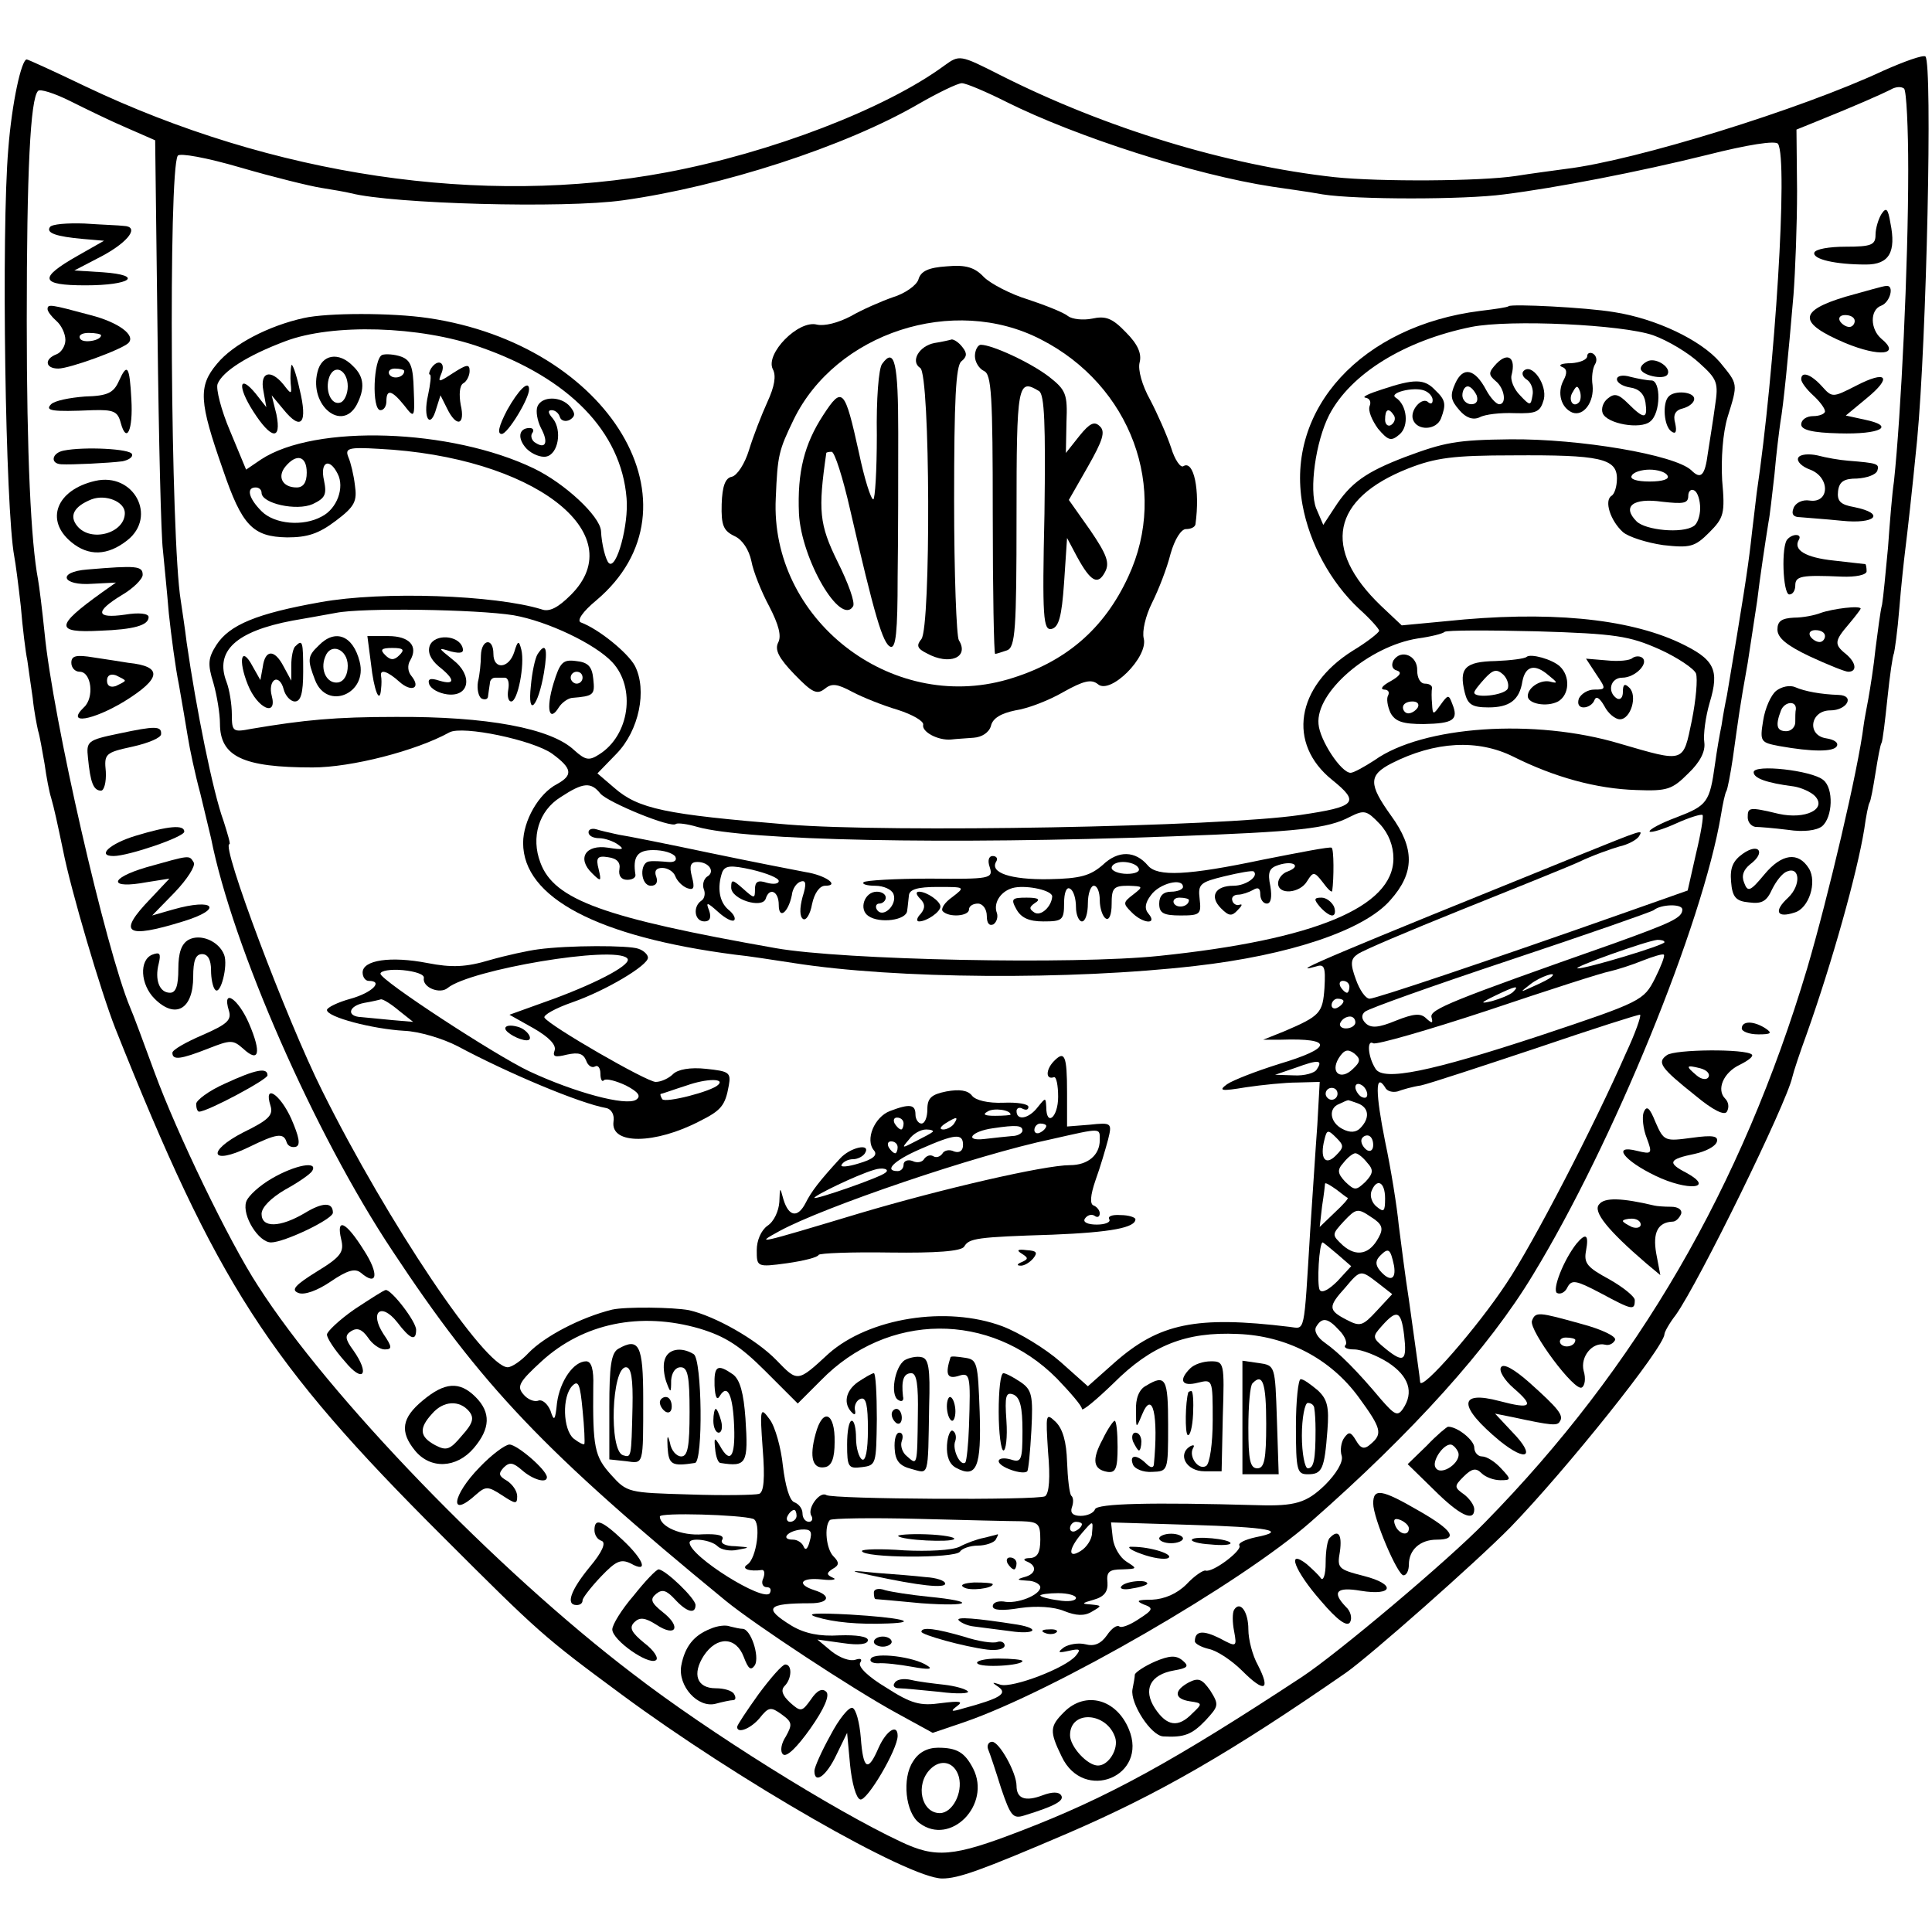 <?xml version="1.0" standalone="no"?>
<!DOCTYPE svg PUBLIC "-//W3C//DTD SVG 20010904//EN"
 "http://www.w3.org/TR/2001/REC-SVG-20010904/DTD/svg10.dtd">
<svg version="1.0" xmlns="http://www.w3.org/2000/svg"
 width="325pt" height="325pt" viewBox="0 0 325 325"
 preserveAspectRatio="xMidYMid meet">
<g transform="translate(0,325) scale(0.1,-0.1)"
fill="#000000" stroke="none">
<path d="M1589 3140 c-99 -73 -292 -147 -468 -180 -309 -58 -661 -6 -978 145
-52 25 -96 45 -98 45 -9 0 -25 -73 -31 -150 -12 -140 -5 -606 10 -686 2 -10 7
-48 11 -84 3 -36 8 -77 11 -91 2 -14 6 -43 9 -63 2 -21 7 -46 9 -55 3 -9 7
-34 11 -56 3 -22 8 -48 11 -57 5 -17 11 -45 20 -88 13 -67 64 -239 88 -300
171 -429 256 -561 551 -855 162 -162 170 -169 300 -265 196 -145 484 -310 540
-310 27 0 64 13 211 76 153 66 273 135 468 270 40 28 219 186 277 245 93 96
259 303 259 325 0 3 8 18 19 32 39 55 186 355 196 400 2 9 13 42 24 72 43 121
85 271 97 345 3 22 7 42 9 45 2 3 6 25 10 50 4 25 8 47 10 50 2 3 6 37 10 75
4 39 9 73 11 76 1 3 6 37 9 75 3 38 8 83 10 99 4 32 11 94 20 185 16 169 26
632 14 645 -4 3 -35 -8 -71 -24 -139 -65 -417 -151 -533 -165 -22 -3 -60 -8
-85 -12 -59 -9 -229 -10 -305 -2 -181 20 -385 82 -563 172 -67 34 -68 34 -93
16z m103 -61 c118 -59 317 -123 448 -143 19 -3 58 -8 85 -13 57 -9 238 -9 305
0 88 11 227 38 340 66 71 18 117 25 121 19 17 -27 -5 -379 -36 -588 -2 -19 -7
-57 -10 -85 -5 -43 -13 -95 -40 -255 -3 -14 -7 -36 -9 -50 -3 -14 -8 -43 -11
-65 -9 -65 -13 -70 -65 -90 -27 -10 -47 -21 -45 -24 3 -2 23 4 45 14 22 10 42
16 44 14 2 -2 -3 -32 -11 -65 l-14 -62 -102 -36 c-238 -84 -423 -146 -433
-146 -7 0 -17 15 -23 32 -10 27 -9 35 3 43 8 6 86 39 173 74 87 35 177 71 199
81 23 11 54 22 68 26 14 3 29 11 33 17 7 12 10 13 -104 -33 -398 -161 -494
-201 -440 -186 15 5 17 0 15 -36 -3 -42 -7 -47 -68 -73 l-35 -14 30 0 c89 3
87 -14 -4 -41 -38 -12 -77 -27 -87 -34 -15 -11 -10 -12 32 -5 27 4 66 8 87 8
l37 1 -4 -72 c-3 -40 -8 -120 -12 -178 -11 -179 -8 -165 -35 -162 -157 19
-219 6 -294 -60 l-45 -40 -46 41 c-25 22 -69 49 -98 60 -94 35 -224 14 -292
-46 -53 -49 -52 -48 -88 -11 -34 35 -103 74 -147 84 -27 5 -106 6 -129 1 -53
-13 -114 -45 -141 -73 -12 -13 -28 -24 -35 -24 -38 0 -201 242 -312 465 -60
120 -171 415 -156 415 2 0 -3 17 -10 39 -18 49 -46 189 -62 300 -3 25 -8 57
-10 71 -17 103 -21 723 -5 748 3 5 48 -3 106 -20 55 -16 116 -31 135 -34 19
-3 42 -7 50 -9 70 -18 359 -26 458 -12 165 23 373 90 497 162 33 19 66 35 73
35 7 0 40 -14 74 -31z m1518 -115 c0 -161 -12 -411 -24 -524 -3 -19 -7 -69
-10 -111 -4 -42 -8 -85 -10 -96 -3 -11 -7 -44 -11 -74 -3 -30 -9 -67 -12 -84
-3 -16 -7 -37 -8 -45 -9 -74 -60 -290 -95 -409 -110 -368 -286 -671 -542 -932
-62 -64 -250 -222 -308 -260 -216 -142 -327 -203 -473 -259 -114 -44 -143 -46
-202 -18 -111 52 -323 184 -450 282 -230 175 -512 467 -631 653 -49 75 -137
258 -174 359 -18 49 -36 98 -41 109 -41 98 -130 486 -144 630 -4 39 -9 79 -11
90 -12 63 -19 209 -19 435 0 252 6 374 19 387 3 4 28 -4 54 -17 26 -13 69 -34
95 -45 l48 -21 4 -325 c2 -178 6 -342 9 -364 2 -22 7 -70 10 -107 4 -37 11
-91 17 -120 5 -29 12 -69 15 -88 3 -19 12 -62 21 -95 8 -33 16 -67 18 -75 36
-182 174 -497 305 -694 150 -227 254 -337 561 -589 49 -40 213 -148 286 -188
l62 -34 53 18 c151 52 466 234 583 337 171 150 300 293 374 416 134 220 285
589 316 773 3 19 7 37 9 40 2 3 7 29 11 56 10 71 11 82 25 160 6 39 13 86 16
105 4 35 14 101 19 132 2 9 6 45 10 80 3 35 8 74 10 88 5 28 13 108 22 214 3
39 6 118 6 175 l-1 103 37 15 c62 25 105 44 121 52 8 5 18 6 23 2 4 -4 7 -66
7 -137z m-380 -1244 c0 -14 -18 -22 -115 -57 -273 -96 -310 -111 -307 -124 3
-11 1 -11 -9 -2 -9 9 -21 8 -51 -4 -29 -12 -42 -13 -51 -4 -7 7 -7 14 -1 19 5
5 115 44 244 87 129 43 238 81 242 84 12 10 48 11 48 1z m-30 -55 c0 -5 -133
-45 -146 -44 -11 1 115 46 134 48 6 0 12 -1 12 -4z m-16 -61 c-19 -37 -22 -39
-193 -96 -185 -61 -264 -77 -277 -56 -13 20 -15 50 -4 43 5 -3 92 22 192 55
101 34 194 64 206 66 13 3 38 11 55 18 18 7 34 12 36 10 2 -2 -5 -20 -15 -40z
m-175 2 c-2 -2 -15 -9 -29 -15 -24 -11 -24 -11 -6 3 16 13 49 24 35 12z m-339
-16 c0 -5 -2 -10 -4 -10 -3 0 -8 5 -11 10 -3 6 -1 10 4 10 6 0 11 -4 11 -10z
m275 -9 c-6 -5 -21 -11 -35 -15 -21 -5 -20 -3 5 9 35 17 42 18 30 6z m-285
-15 c0 -3 -4 -8 -10 -11 -5 -3 -10 -1 -10 4 0 6 5 11 10 11 6 0 10 -2 10 -4z
m475 -88 c-52 -119 -157 -322 -201 -387 -48 -73 -143 -182 -145 -166 -1 11 -5
38 -19 139 -6 38 -13 94 -17 125 -3 31 -13 94 -23 141 -16 80 -17 117 0 91 3
-7 13 -9 21 -7 8 3 25 8 39 10 14 3 102 32 195 63 94 32 172 57 174 56 2 -2
-8 -31 -24 -65z m-455 52 c0 -5 -7 -10 -16 -10 -8 0 -12 5 -9 10 3 6 10 10 16
10 5 0 9 -4 9 -10z m-4 -78 c-20 -20 -39 -7 -24 18 9 14 15 16 26 8 11 -9 11
-14 -2 -26z m-61 -1 c-3 -6 -21 -11 -38 -10 l-32 1 35 12 c38 14 46 13 35 -3z
m85 -42 c0 -6 -4 -7 -10 -4 -5 3 -10 11 -10 16 0 6 5 7 10 4 6 -3 10 -11 10
-16z m-50 1 c0 -5 -4 -10 -10 -10 -5 0 -10 5 -10 10 0 6 5 10 10 10 6 0 10 -4
10 -10z m34 -16 c19 -7 21 -25 4 -42 -7 -7 -17 -8 -30 -1 -21 11 -24 35 -5 42
6 3 13 6 14 6 1 1 8 -2 17 -5z m-37 -88 c-18 -18 -27 -4 -19 27 4 17 6 17 20
3 13 -13 13 -16 -1 -30z m63 18 c0 -8 -4 -12 -10 -9 -5 3 -10 10 -10 16 0 5 5
9 10 9 6 0 10 -7 10 -16z m-10 -30 c11 -12 10 -18 -3 -32 -16 -15 -18 -15 -34
0 -13 14 -14 20 -3 32 7 9 16 16 20 16 4 0 13 -7 20 -16z m-33 -59 c2 -1 -8
-12 -22 -25 l-25 -24 4 35 c3 19 5 36 5 38 1 2 9 -3 19 -10 9 -7 18 -14 19
-14z m63 -1 c0 -22 -2 -24 -14 -14 -8 6 -12 18 -9 26 9 23 23 16 23 -12z m-11
-66 c-15 -28 -37 -33 -60 -13 -19 18 -19 18 2 41 20 21 23 22 45 7 19 -12 22
-19 13 -35z m-69 -28 l23 -20 -23 -25 c-14 -14 -26 -21 -30 -15 -5 9 -1 80 5
80 1 0 12 -9 25 -20z m95 -19 c4 -24 -7 -28 -24 -8 -8 10 -7 17 1 25 14 14 17
11 23 -17z m-26 -30 l23 -18 -26 -28 c-24 -26 -28 -27 -51 -15 -31 16 -31 22
-2 54 26 31 26 30 56 7z m43 -87 c5 -43 0 -48 -31 -23 -23 19 -23 20 -6 39 25
28 32 25 37 -16z m-1185 11 c43 -13 68 -29 110 -71 l55 -55 39 39 c112 115
285 116 397 3 23 -24 42 -46 42 -51 0 -5 24 15 53 43 64 64 122 87 209 83 82
-3 156 -41 204 -107 38 -52 40 -61 20 -78 -11 -10 -17 -8 -25 6 -9 15 -12 15
-20 4 -5 -7 -7 -21 -4 -30 3 -10 -9 -30 -28 -49 -31 -30 -50 -36 -114 -34
-177 5 -270 3 -273 -7 -2 -6 -13 -11 -24 -11 -13 0 -18 5 -15 14 3 8 3 17 -1
20 -3 4 -6 29 -7 57 -1 33 -7 55 -19 67 -17 16 -17 14 -13 -50 4 -44 2 -70 -5
-75 -12 -7 -357 -5 -368 2 -11 7 -33 -23 -25 -35 3 -5 1 -10 -4 -10 -6 0 -11
6 -11 14 0 8 -6 16 -14 19 -8 3 -15 28 -19 61 -3 30 -13 66 -22 78 -16 22 -17
20 -12 -49 4 -50 2 -73 -6 -76 -7 -2 -59 -3 -117 -1 -103 3 -105 3 -132 33
-28 31 -31 46 -30 149 1 28 -3 42 -12 42 -21 0 -44 -33 -49 -70 -3 -30 -5 -32
-11 -13 -5 12 -14 19 -20 17 -7 -3 -19 2 -26 11 -11 13 -6 21 31 55 70 64 166
84 266 55z m1076 -3 c10 -10 14 -22 10 -25 -3 -4 3 -7 15 -7 12 0 38 -10 57
-22 35 -23 44 -50 25 -78 -9 -13 -14 -10 -36 15 -41 49 -71 79 -95 96 -13 9
-19 20 -15 27 10 17 20 15 39 -6z m-1270 -191 c-1 -2 -9 2 -18 9 -18 15 -20
71 -2 89 10 10 13 2 17 -41 3 -29 4 -55 3 -57z m284 -126 c14 -5 6 -67 -10
-77 -11 -7 4 -12 25 -9 4 0 5 -6 2 -14 -4 -8 -1 -15 6 -15 6 0 8 -4 5 -10 -10
-16 -135 62 -135 85 0 9 36 5 47 -6 6 -6 21 -9 34 -6 22 4 21 4 -4 6 -17 0
-26 5 -22 11 4 7 -7 10 -33 9 -36 -3 -72 13 -72 30 0 7 135 3 157 -4z m73 5
c0 -5 -5 -10 -11 -10 -5 0 -7 5 -4 10 3 6 8 10 11 10 2 0 4 -4 4 -10z m378 -9
c29 -1 32 -4 32 -31 0 -22 -5 -30 -17 -31 -11 0 -13 -3 -5 -6 17 -7 15 -21 -5
-26 -14 -4 -12 -5 5 -6 12 0 22 -6 22 -11 0 -13 -39 -29 -62 -24 -10 1 -18 -2
-18 -8 0 -7 16 -8 46 -3 28 4 57 2 74 -5 20 -8 34 -9 47 -1 17 10 17 10 -2 12
-16 1 -16 2 5 8 18 5 24 14 23 29 -2 18 3 22 25 22 25 1 26 1 7 13 -11 7 -21
24 -23 39 l-3 27 131 -4 c135 -4 168 -10 112 -21 -18 -4 -30 -10 -27 -14 5 -8
-45 -46 -57 -42 -4 1 -19 -9 -32 -23 -16 -16 -37 -25 -58 -26 -25 0 -28 -2
-14 -8 17 -6 16 -9 -9 -25 -15 -10 -29 -15 -32 -12 -4 3 -13 -3 -21 -15 -10
-14 -21 -19 -36 -15 -12 3 -28 0 -36 -5 -12 -9 -10 -10 8 -6 18 4 21 3 12 -8
-17 -21 -107 -55 -127 -49 -15 5 -15 4 -3 -4 15 -11 3 -19 -60 -36 -20 -6 -22
-5 -10 4 11 8 5 9 -27 5 -35 -5 -50 -1 -92 26 -30 18 -48 35 -44 42 4 6 1 8
-8 5 -9 -3 -26 3 -40 14 l-24 20 43 -6 c27 -4 42 -2 42 5 0 6 -19 9 -48 8 -33
-2 -58 3 -80 16 -49 30 -42 38 31 38 32 0 36 13 7 22 -31 10 -23 22 13 18 17
-2 26 0 18 3 -11 5 -11 8 0 15 11 6 11 11 1 21 -12 12 -16 50 -6 61 3 3 70 4
148 2 77 -2 156 -4 174 -4z m102 -5 c0 -3 -4 -8 -10 -11 -5 -3 -10 -1 -10 4 0
6 5 11 10 11 6 0 10 -2 10 -4z m17 -15 c0 -10 -9 -24 -19 -30 -22 -14 -21 3 2
30 19 22 19 22 17 0z m-475 -14 c-3 -12 -7 -16 -10 -9 -2 6 -10 12 -18 12 -22
0 -9 15 14 17 16 1 19 -3 14 -20z m448 -95 c0 -5 -13 -7 -30 -4 -16 2 -30 6
-30 8 0 2 14 4 30 4 17 0 30 -4 30 -8z"/>
<path d="M1593 2802 c-31 -2 -44 -8 -48 -22 -3 -10 -23 -24 -43 -30 -20 -7
-52 -21 -71 -32 -21 -11 -44 -17 -57 -14 -31 8 -87 -49 -74 -75 6 -11 3 -29
-9 -55 -10 -22 -24 -58 -31 -81 -7 -23 -20 -43 -29 -45 -11 -2 -16 -16 -17
-46 -1 -36 3 -45 22 -54 13 -6 24 -23 28 -42 3 -17 17 -52 30 -76 16 -31 21
-50 15 -61 -6 -12 1 -26 27 -53 30 -31 38 -35 51 -25 12 10 21 9 47 -5 17 -9
52 -23 76 -30 25 -8 44 -19 43 -25 -3 -12 25 -27 47 -25 8 1 26 2 38 3 14 1
26 9 29 20 3 13 17 21 41 26 21 3 57 17 81 31 34 19 47 22 58 13 21 -18 85 46
77 77 -3 12 3 38 14 60 11 22 25 58 31 82 7 25 18 42 26 42 8 0 15 3 16 8 8
58 -3 108 -20 98 -5 -4 -15 11 -21 31 -7 21 -23 57 -35 80 -14 25 -21 51 -18
63 4 15 -3 31 -23 51 -23 24 -34 28 -57 23 -15 -3 -33 -1 -40 4 -7 6 -37 18
-67 28 -30 9 -64 27 -75 38 -15 16 -30 21 -62 18z m158 -123 c151 -77 216
-251 147 -399 -41 -89 -107 -145 -203 -173 -197 -57 -400 102 -390 305 3 73 5
80 30 132 71 146 269 211 416 135z"/>
<path d="M1572 2673 c-26 -5 -41 -31 -24 -42 17 -10 18 -436 2 -456 -9 -11 -7
-16 9 -24 38 -21 72 -7 54 22 -4 6 -8 112 -8 235 0 170 3 226 12 234 10 8 10
14 2 24 -6 8 -14 13 -18 13 -3 -1 -16 -4 -29 -6z"/>
<path d="M1640 2651 c0 -10 7 -21 15 -25 13 -5 15 -41 15 -241 0 -129 2 -235
4 -235 2 0 11 3 20 6 14 5 16 35 16 225 0 224 2 233 38 211 9 -6 11 -55 9
-206 -4 -176 -2 -197 12 -194 12 3 17 20 21 78 l5 75 17 -32 c23 -42 35 -48
47 -25 8 15 3 29 -25 70 l-36 51 32 56 c25 44 30 59 20 68 -9 9 -17 5 -34 -16
l-23 -29 1 52 c2 47 -1 54 -29 76 -31 24 -96 54 -115 54 -5 0 -10 -9 -10 -19z"/>
<path d="M1484 2638 c-6 -7 -10 -61 -9 -120 0 -60 -3 -108 -6 -108 -4 0 -15
35 -24 78 -24 109 -28 113 -60 64 -32 -49 -44 -96 -41 -166 4 -77 70 -190 91
-156 4 6 -8 39 -26 75 -31 63 -33 86 -19 183 0 1 4 2 9 2 5 0 19 -44 31 -97
41 -178 55 -226 68 -231 9 -3 12 25 12 117 1 67 1 176 1 243 0 117 -6 145 -27
116z"/>
<path d="M2538 2735 c-2 -2 -23 -5 -48 -8 -199 -25 -328 -165 -299 -326 12
-66 48 -131 95 -175 19 -17 34 -34 34 -37 0 -3 -20 -19 -45 -34 -95 -60 -110
-156 -34 -217 47 -38 41 -45 -54 -59 -136 -20 -691 -30 -862 -16 -206 17 -251
26 -292 62 l-28 24 32 33 c38 39 52 107 31 148 -12 22 -61 62 -91 73 -7 3 3
18 26 37 186 157 24 430 -283 475 -61 9 -169 9 -209 0 -59 -13 -119 -44 -146
-77 -32 -38 -30 -64 10 -178 32 -94 50 -113 108 -114 34 0 53 6 82 28 32 24
36 33 32 60 -2 17 -7 38 -11 47 -6 15 0 17 51 14 259 -13 428 -142 323 -246
-21 -21 -36 -29 -49 -24 -78 24 -267 31 -372 12 -107 -19 -153 -38 -175 -72
-14 -22 -15 -32 -5 -64 6 -21 11 -52 11 -68 0 -56 39 -74 156 -74 65 0 174 28
230 59 22 12 141 -13 173 -36 34 -25 35 -36 8 -51 -31 -16 -57 -62 -57 -99 0
-92 125 -158 357 -188 21 -2 65 -9 98 -14 171 -27 466 -29 675 -5 159 18 285
60 329 111 41 46 41 87 1 142 -38 53 -38 68 1 88 73 37 145 41 205 11 68 -34
139 -54 207 -56 52 -2 60 1 87 28 20 19 29 37 27 52 -2 13 2 43 9 67 17 56 8
73 -51 101 -88 41 -222 54 -393 36 l-74 -7 -35 33 c-100 96 -83 180 46 231 46
18 76 22 176 22 146 1 175 -5 175 -39 0 -13 -4 -26 -9 -29 -13 -8 -2 -42 19
-61 9 -8 40 -18 68 -22 45 -5 53 -3 77 21 25 25 27 32 22 88 -2 36 1 79 9 106
18 58 18 55 -13 93 -32 37 -107 73 -178 84 -48 8 -172 14 -177 10z m243 -49
c25 -9 60 -30 78 -47 30 -27 32 -33 26 -72 -3 -23 -9 -59 -12 -79 -5 -39 -12
-45 -28 -29 -28 26 -187 53 -304 52 -91 -1 -111 -5 -178 -30 -65 -25 -91 -43
-118 -85 l-19 -29 -12 28 c-12 31 -1 112 22 157 36 69 126 125 239 148 65 13
254 4 306 -14z m-1973 -20 c149 -52 237 -142 246 -254 4 -44 -17 -122 -30
-109 -5 5 -12 31 -13 54 -2 25 -61 80 -113 105 -139 67 -368 75 -459 15 l-25
-17 -27 65 c-15 35 -24 71 -21 79 8 21 50 48 114 72 79 30 226 26 328 -10z
m-292 -211 c0 -17 -6 -25 -17 -25 -24 0 -33 18 -19 35 19 23 36 18 36 -10z
m52 -2 c12 -23 -1 -59 -27 -72 -31 -17 -79 -13 -101 9 -22 22 -26 40 -10 40 6
0 10 -4 10 -9 0 -18 59 -31 86 -19 21 10 24 16 19 40 -7 31 9 39 23 11z m2237
-3 c4 -6 -8 -10 -30 -10 -22 0 -34 4 -30 10 3 6 17 10 30 10 13 0 27 -4 30
-10z m55 -55 c0 -13 -5 -27 -11 -30 -19 -13 -81 -7 -96 8 -25 25 -6 40 43 33
36 -4 44 -3 44 10 0 8 5 12 10 9 6 -3 10 -17 10 -30z m-1996 -180 c57 -10 137
-48 166 -79 40 -43 29 -123 -22 -155 -17 -11 -23 -10 -42 7 -39 37 -147 57
-301 56 -101 0 -153 -5 -242 -20 -31 -6 -33 -5 -33 24 0 17 -4 42 -9 55 -20
52 16 85 111 103 18 3 51 9 73 13 44 9 237 6 299 -4z m1927 -57 c31 -14 59
-33 62 -41 3 -9 0 -44 -7 -79 -15 -72 -11 -71 -121 -39 -143 43 -332 30 -413
-28 -17 -11 -35 -21 -40 -21 -16 0 -52 55 -54 82 -5 54 85 131 167 144 22 3
42 8 45 11 3 3 73 3 155 1 134 -4 156 -8 206 -30z m-1781 -243 c13 -15 120
-59 127 -51 3 2 19 0 36 -5 81 -23 420 -30 797 -16 216 8 263 13 301 33 24 12
28 11 50 -12 15 -16 23 -37 23 -58 0 -82 -133 -137 -394 -164 -143 -15 -532
-7 -645 13 -289 51 -373 81 -396 144 -16 42 -3 87 34 110 38 25 51 26 67 6z"/>
<path d="M2518 2639 c-14 -15 -15 -19 -2 -30 15 -12 19 -39 6 -39 -5 0 -15 11
-22 24 -19 36 -39 40 -52 11 -9 -20 -8 -28 7 -45 11 -13 23 -17 34 -12 9 5 35
8 59 7 37 -1 43 2 49 23 6 25 -20 62 -34 48 -4 -4 -1 -11 6 -15 7 -5 11 -17 9
-26 -3 -18 -4 -18 -21 0 -10 10 -17 26 -14 35 7 28 -6 38 -25 19z m-34 -54 c3
-9 0 -15 -9 -15 -8 0 -15 7 -15 15 0 8 4 15 9 15 5 0 11 -7 15 -15z"/>
<path d="M2670 2651 c0 -6 -12 -11 -27 -12 -16 0 -22 -3 -16 -6 9 -3 10 -10 3
-23 -11 -21 -4 -46 15 -54 19 -7 37 18 34 46 -2 13 0 28 4 35 4 6 3 14 -3 18
-5 3 -10 1 -10 -4z m-14 -78 c-10 -10 -19 5 -10 18 6 11 8 11 12 0 2 -7 1 -15
-2 -18z"/>
<path d="M2773 2643 c-7 -3 -13 -8 -13 -13 0 -11 39 -20 45 -10 7 11 -17 28
-32 23z"/>
<path d="M2720 2612 c0 -6 10 -12 23 -14 14 -2 23 -11 25 -25 4 -28 -2 -29
-29 -2 -16 16 -23 18 -34 9 -8 -6 -12 -17 -9 -25 7 -18 64 -28 80 -14 18 14
18 69 2 69 -7 0 -23 3 -35 6 -13 4 -23 2 -23 -4z"/>
<path d="M2325 2595 c-22 -7 -35 -13 -28 -14 7 -1 10 -7 7 -14 -3 -8 4 -24 14
-38 17 -20 22 -22 36 -10 17 14 13 50 -6 62 -13 8 30 19 48 12 8 -3 14 -10 14
-16 0 -6 -3 -7 -7 -4 -10 11 -32 -13 -26 -29 7 -19 39 -18 47 2 9 24 8 31 -10
48 -18 19 -35 19 -89 1z m20 -44 c3 -5 1 -12 -5 -16 -5 -3 -10 1 -10 9 0 18 6
21 15 7z"/>
<path d="M2807 2583 c-11 -11 -8 -51 5 -59 7 -5 9 0 6 14 -4 14 0 22 13 25 11
3 19 10 19 16 0 12 -33 15 -43 4z"/>
<path d="M643 2653 c-15 -6 -18 -93 -3 -93 6 0 10 7 10 15 0 21 9 19 30 -7 17
-22 18 -22 16 26 -1 39 -5 50 -21 56 -11 4 -26 5 -32 3z m37 -27 c0 -11 -19
-15 -25 -6 -3 5 1 10 9 10 9 0 16 -2 16 -4z"/>
<path d="M534 2624 c-14 -56 41 -101 66 -55 14 27 13 47 -6 65 -24 25 -53 20
-60 -10z m51 -24 c0 -13 -6 -25 -12 -27 -16 -6 -27 21 -19 43 9 23 31 11 31
-16z"/>
<path d="M490 2635 c-1 -5 -2 -19 -1 -30 2 -19 1 -19 -12 -2 -22 27 -40 21
-34 -10 l5 -28 -18 23 c-28 34 -31 12 -4 -30 30 -47 48 -50 39 -5 l-8 32 20
-24 c30 -37 41 -23 27 34 -6 28 -13 46 -14 40z"/>
<path d="M725 2630 c-3 -5 -4 -10 -2 -10 3 0 1 -16 -3 -35 -9 -39 4 -58 14
-22 l7 22 11 -22 c16 -33 31 -28 23 6 -3 17 -2 32 4 36 6 3 11 13 11 21 0 12
-5 11 -27 -3 -26 -17 -27 -17 -20 0 7 18 -7 24 -18 7z"/>
<path d="M853 2560 c-14 -27 -17 -40 -9 -40 10 0 46 59 46 75 0 17 -18 -1 -37
-35z"/>
<path d="M904 2566 c-3 -8 0 -24 6 -36 13 -24 8 -36 -9 -25 -6 3 -9 11 -6 16
4 5 2 9 -4 9 -19 0 -21 -18 -5 -35 9 -9 24 -15 33 -13 20 4 27 44 11 64 -8 9
-9 14 -2 14 6 0 12 -5 14 -12 2 -6 10 -8 17 -4 9 6 9 11 0 22 -15 18 -48 18
-55 0z"/>
<path d="M536 2164 c-19 -18 -19 -24 -6 -58 20 -52 89 -23 75 31 -11 44 -41
56 -69 27z m49 -34 c0 -15 -6 -26 -16 -28 -19 -3 -31 21 -22 43 9 25 38 13 38
-15z"/>
<path d="M624 2134 c5 -46 15 -70 17 -43 1 8 1 17 0 22 -2 12 11 8 31 -10 20
-18 37 -11 20 10 -6 7 -7 18 -2 26 14 24 -1 41 -37 41 l-35 0 6 -46z m48 14
c-9 -9 -15 -9 -24 0 -9 9 -7 12 12 12 19 0 21 -3 12 -12z"/>
<path d="M723 2164 c-4 -11 1 -23 15 -35 28 -22 28 -32 1 -24 -15 5 -20 3 -17
-6 3 -8 16 -15 30 -17 38 -5 44 32 10 58 -26 21 -26 21 -3 14 17 -4 22 -2 19
7 -7 21 -47 23 -55 3z"/>
<path d="M497 2163 c-4 -3 -7 -18 -7 -32 l0 -26 -13 24 c-15 29 -31 29 -35 -1
l-4 -22 -13 23 c-19 36 -25 11 -8 -31 16 -40 50 -55 40 -18 -3 11 -1 23 5 26
5 3 12 -3 15 -15 3 -12 12 -21 19 -21 10 0 14 14 14 50 0 51 -1 55 -13 43z"/>
<path d="M809 2148 c0 -13 -2 -33 -5 -45 -2 -12 1 -25 6 -28 6 -3 11 -1 11 4
1 6 2 16 3 21 0 6 4 10 9 10 4 0 11 0 16 0 6 0 8 -9 6 -20 -2 -11 0 -20 5 -20
11 0 23 62 17 87 -4 16 -6 16 -12 -4 -9 -28 -35 -30 -35 -3 0 28 -20 25 -21
-2z"/>
<path d="M904 2149 c-4 -7 -9 -30 -11 -53 -6 -54 12 -36 22 22 7 42 3 53 -11
31z"/>
<path d="M931 2100 c-13 -43 -7 -66 9 -40 5 8 15 15 22 16 37 3 39 5 36 32 -2
21 -9 28 -29 30 -22 3 -27 -2 -38 -38z m49 10 c0 -5 -4 -10 -10 -10 -5 0 -10
5 -10 10 0 6 5 10 10 10 6 0 10 -4 10 -10z"/>
<path d="M2344 2139 c-4 -8 -2 -15 6 -17 9 -3 5 -9 -11 -18 -13 -7 -18 -13
-11 -14 7 0 10 -4 7 -10 -3 -5 -1 -18 4 -29 8 -15 21 -19 56 -19 50 1 59 7 48
34 -6 16 -7 16 -20 -2 -12 -17 -13 -17 -14 2 -1 10 -1 22 0 27 0 4 -5 7 -12 7
-8 0 -13 10 -13 22 1 25 -27 37 -40 17z m41 -79 c-3 -5 -10 -10 -16 -10 -5 0
-9 5 -9 10 0 6 7 10 16 10 8 0 12 -4 9 -10z"/>
<path d="M2568 2145 c-3 -3 -27 -6 -52 -7 -52 -1 -62 -12 -52 -53 5 -20 12
-25 40 -25 35 0 52 12 57 44 5 26 21 30 44 10 15 -12 16 -14 4 -11 -16 5 -39
-9 -39 -24 0 -13 32 -19 51 -9 19 11 21 42 3 59 -13 12 -49 22 -56 16z m-32
-54 c-7 -11 -56 -16 -56 -6 0 3 8 13 18 24 14 15 20 16 31 6 7 -7 10 -18 7
-24z"/>
<path d="M2746 2143 c-4 -4 -23 -6 -42 -4 l-36 3 17 -26 c17 -25 17 -26 -3
-26 -11 0 -22 -7 -26 -15 -3 -9 0 -15 8 -15 8 0 16 6 18 12 3 8 9 4 17 -10 6
-12 18 -22 26 -22 18 0 30 39 16 53 -8 8 -11 6 -11 -7 0 -9 -4 -14 -10 -11
-17 11 -11 35 9 35 22 0 46 25 33 34 -5 3 -12 2 -16 -1z"/>
<path d="M990 1850 c0 -6 8 -10 18 -10 9 0 24 -5 32 -11 11 -8 8 -9 -17 -5
-38 6 -53 -18 -27 -43 15 -15 16 -14 11 7 -5 19 -2 23 16 20 15 -2 21 -9 19
-20 -2 -11 3 -18 13 -18 8 0 14 3 14 8 -5 31 3 42 30 42 17 0 33 -5 37 -11 3
-6 -1 -10 -12 -9 -11 1 -25 2 -31 1 -18 -1 -16 -41 2 -41 9 0 12 6 9 15 -4 10
0 15 10 15 9 0 19 -6 22 -14 3 -8 12 -17 20 -20 11 -4 13 0 8 19 -5 19 -2 25
9 25 20 0 31 -17 16 -25 -5 -4 -8 -13 -5 -21 3 -7 1 -16 -4 -19 -15 -10 -12
-35 5 -35 9 0 12 6 8 18 -6 15 -4 15 15 -2 12 -11 24 -17 27 -14 3 3 -1 11
-10 18 -15 13 -19 37 -10 63 5 11 14 12 50 4 25 -6 45 -14 45 -19 0 -5 -9 -6
-20 -3 -15 5 -20 2 -20 -11 0 -16 -1 -16 -20 1 -18 16 -20 16 -20 2 0 -20 52
-36 58 -19 6 20 22 13 22 -10 0 -26 16 -13 22 16 1 11 8 21 15 23 9 3 10 -4 3
-26 -5 -19 -5 -33 1 -37 5 -3 12 8 15 25 4 19 13 31 22 31 26 0 0 18 -33 23
-16 3 -88 17 -160 32 -71 15 -141 29 -155 31 -14 3 -31 7 -37 9 -7 2 -13 0
-13 -5z"/>
<path d="M2125 1804 c-128 -27 -178 -29 -194 -10 -21 25 -50 26 -76 1 -21 -18
-37 -23 -91 -24 -64 -1 -100 11 -88 30 3 5 0 9 -6 9 -7 0 -9 -8 -5 -19 6 -19
0 -20 -100 -19 -59 0 -109 -3 -112 -6 -4 -3 5 -6 19 -6 14 0 28 -6 31 -14 7
-18 -18 -42 -28 -26 -3 5 -1 10 4 10 6 0 11 5 11 10 0 6 -7 10 -15 10 -21 0
-31 -30 -14 -41 19 -13 64 -7 65 9 1 6 2 18 3 26 1 10 15 14 48 14 47 0 47 0
25 -17 -13 -9 -20 -20 -16 -24 11 -11 44 -8 44 3 0 6 7 10 15 10 8 0 15 -9 15
-21 0 -12 4 -17 11 -14 6 4 8 13 6 19 -7 18 8 39 30 43 23 4 63 -5 63 -15 -1
-17 -19 -34 -30 -27 -9 6 -9 9 1 16 10 6 6 9 -14 9 -25 0 -27 -2 -17 -20 8
-14 21 -20 45 -20 32 0 35 2 35 31 0 17 4 28 10 24 6 -3 10 -17 10 -31 0 -13
5 -24 10 -24 6 0 10 14 10 30 0 17 5 30 10 30 6 0 10 -11 10 -24 0 -14 5 -28
10 -31 6 -4 10 7 10 24 0 27 3 31 28 31 25 -1 26 -1 8 -15 -17 -13 -17 -15 -3
-29 19 -20 45 -22 29 -3 -7 8 -6 18 4 31 14 20 54 30 54 14 0 -4 -9 -8 -20 -8
-13 0 -20 -7 -20 -20 0 -16 7 -20 36 -20 33 0 35 2 32 28 -3 25 1 28 42 38 25
6 47 10 49 8 9 -8 -13 -24 -34 -24 -31 0 -41 -18 -21 -38 13 -13 18 -14 28 -3
7 7 9 11 3 9 -5 -2 -11 2 -12 7 -2 6 3 10 10 10 6 0 18 4 25 8 8 5 12 3 12 -7
0 -9 5 -16 11 -16 7 0 9 11 6 29 -5 24 -2 31 14 36 25 8 39 -2 15 -11 -9 -3
-16 -12 -16 -20 0 -20 37 -17 49 4 10 16 12 16 26 -2 8 -11 15 -18 16 -15 3
21 3 71 -1 73 -3 2 -54 -8 -115 -20z m-210 -14 c4 -6 -5 -10 -19 -10 -14 0
-26 5 -26 10 0 6 9 10 19 10 11 0 23 -4 26 -10z m85 -54 c0 -11 -19 -15 -25
-6 -3 5 1 10 9 10 9 0 16 -2 16 -4z"/>
<path d="M1548 1738 c8 -8 9 -15 1 -25 -7 -7 -8 -13 -3 -13 13 0 36 16 36 25
0 9 -23 25 -36 25 -6 0 -5 -5 2 -12z"/>
<path d="M2220 1725 c7 -8 16 -15 21 -15 5 0 6 7 3 15 -4 8 -13 15 -21 15 -13
0 -13 -3 -3 -15z"/>
<path d="M905 1653 c-16 -2 -53 -10 -81 -18 -40 -12 -64 -13 -105 -5 -62 12
-109 5 -109 -16 0 -8 5 -14 10 -14 26 0 6 -20 -30 -30 -22 -6 -40 -15 -40 -19
0 -12 77 -32 130 -35 25 -1 65 -13 90 -26 84 -45 205 -96 250 -104 9 -2 14
-12 12 -23 -5 -39 70 -38 145 1 36 18 43 26 49 60 4 22 0 24 -38 28 -27 3 -48
-1 -56 -9 -7 -7 -20 -13 -29 -13 -15 0 -178 94 -187 108 -3 4 18 16 47 26 57
20 127 62 127 75 0 5 -7 12 -16 15 -16 6 -118 6 -169 -1z m150 -15 c10 -9 -45
-39 -123 -68 l-75 -27 41 -23 c26 -15 38 -28 35 -37 -4 -11 1 -12 21 -7 19 4
27 2 32 -10 3 -9 10 -13 15 -10 5 3 9 -3 9 -12 0 -10 3 -15 6 -11 4 3 20 -1
37 -9 21 -11 26 -18 17 -24 -17 -11 -103 12 -180 48 -57 27 -250 153 -250 164
0 5 17 8 38 6 20 -2 36 -7 35 -13 -3 -16 27 -28 40 -17 38 31 281 72 302 50z
m-384 -88 l24 -19 -35 3 c-19 2 -43 4 -52 5 -26 1 -22 19 5 24 12 2 25 5 28 6
4 0 17 -8 30 -19z m537 -125 c-11 -11 -89 -31 -94 -24 -3 5 -4 9 -2 9 2 0 21
7 43 14 34 12 65 12 53 1z"/>
<path d="M850 1520 c0 -7 24 -20 36 -20 13 0 1 19 -16 23 -11 3 -20 2 -20 -3z"/>
<path d="M1772 1464 c-13 -14 -13 -31 1 -26 4 1 7 -14 7 -33 0 -35 -20 -51
-20 -17 -1 16 -1 16 -14 0 -15 -20 -36 -24 -36 -7 0 5 5 7 10 4 6 -3 10 -2 10
3 0 5 -19 8 -42 7 -26 -1 -47 4 -53 12 -7 9 -21 11 -43 7 -25 -5 -32 -11 -32
-30 0 -13 -4 -24 -10 -24 -5 0 -10 7 -10 15 0 17 -9 19 -43 6 -26 -10 -42 -48
-27 -66 7 -8 -1 -15 -25 -22 -19 -6 -33 -7 -29 -2 3 5 11 9 19 9 8 0 17 5 20
10 11 18 -25 10 -42 -9 -34 -37 -48 -55 -58 -75 -13 -25 -28 -23 -37 6 -6 22
-6 22 -7 -4 -1 -15 -9 -33 -20 -40 -11 -8 -18 -25 -18 -41 0 -28 0 -29 51 -22
28 4 52 10 53 14 2 3 56 5 120 4 77 -1 120 2 125 10 8 14 21 16 148 20 100 4
140 12 140 26 0 3 -11 7 -25 7 -14 1 -22 -2 -19 -7 3 -5 -7 -9 -21 -9 -15 0
-24 4 -20 10 4 6 11 8 16 5 5 -4 9 -2 9 4 0 5 -5 11 -10 13 -7 2 -6 17 3 43 8
22 17 53 21 68 7 28 6 29 -31 25 l-38 -3 0 57 c0 63 -4 72 -23 52z m-72 -89
c0 -1 -12 -2 -26 -2 -17 0 -22 2 -13 7 10 7 39 3 39 -5z m-180 -15 c0 -5 -2
-10 -4 -10 -3 0 -8 5 -11 10 -3 6 -1 10 4 10 6 0 11 -4 11 -10z m85 0 c-3 -5
-12 -10 -18 -10 -7 0 -6 4 3 10 19 12 23 12 15 0z m115 -12 c0 -4 -8 -9 -17
-9 -10 -1 -31 -3 -47 -5 -35 -4 -22 13 14 18 40 6 50 5 50 -4z m40 8 c0 -3 -4
-8 -10 -11 -5 -3 -10 -1 -10 4 0 6 5 11 10 11 6 0 10 -2 10 -4z m-191 -10 c-2
-2 -15 -9 -29 -16 -23 -12 -24 -12 -11 3 7 10 20 17 29 17 8 0 13 -2 11 -4z
m281 -14 c0 -25 -20 -42 -50 -42 -43 0 -216 -40 -354 -81 -173 -52 -177 -53
-135 -30 73 40 330 128 459 155 84 19 80 19 80 -2z m-230 -8 c0 -10 -6 -14
-15 -11 -8 4 -17 2 -20 -4 -4 -5 -10 -7 -15 -4 -5 3 -11 1 -15 -4 -3 -6 -12
-8 -20 -4 -8 3 -15 0 -15 -6 0 -6 -4 -11 -10 -11 -24 0 -6 18 38 37 59 26 72
27 72 7z m-110 -4 c0 -5 -2 -10 -4 -10 -3 0 -8 5 -11 10 -3 6 -1 10 4 10 6 0
11 -4 11 -10z m-21 -43 c-9 -8 -119 -46 -119 -42 0 4 70 38 100 47 15 5 28 1
19 -5z"/>
<path d="M1719 1141 c11 -7 11 -9 0 -14 -8 -3 -9 -6 -3 -6 6 -1 16 5 22 12 8
10 6 13 -11 14 -15 2 -18 0 -8 -6z"/>
<path d="M3165 2890 c-5 -8 -10 -24 -10 -35 0 -17 -7 -20 -50 -20 -28 0 -51
-4 -53 -10 -3 -11 35 -20 87 -20 39 0 51 21 41 70 -4 24 -7 27 -15 15z"/>
<path d="M84 2868 c-7 -10 11 -16 56 -20 l35 -3 -44 -25 c-67 -38 -64 -50 13
-50 76 0 99 17 29 22 l-48 3 48 25 c44 24 62 49 35 50 -7 1 -37 2 -66 4 -29 1
-55 -1 -58 -6z"/>
<path d="M3105 2751 c-80 -24 -81 -44 -1 -78 58 -24 94 -20 61 7 -19 16 -20
49 0 56 15 6 22 35 8 33 -5 0 -35 -9 -68 -18z m15 -41 c0 -5 -4 -10 -9 -10 -6
0 -13 5 -16 10 -3 6 1 10 9 10 9 0 16 -4 16 -10z"/>
<path d="M80 2730 c0 -4 7 -13 15 -20 8 -7 15 -21 15 -32 0 -10 -7 -21 -15
-24 -21 -8 -19 -24 3 -24 19 0 107 32 118 43 13 13 -17 35 -64 47 -67 18 -72
19 -72 10z m90 -44 c0 -9 -30 -14 -35 -6 -4 6 3 10 14 10 12 0 21 -2 21 -4z"/>
<path d="M200 2609 c-9 -20 -19 -25 -57 -26 -26 -2 -51 -7 -57 -13 -11 -11 1
-13 70 -10 35 1 42 -2 47 -21 10 -37 21 -12 18 39 -3 57 -7 62 -21 31z"/>
<path d="M3030 2612 c0 -5 9 -17 20 -27 11 -10 20 -22 20 -27 0 -4 -9 -8 -20
-8 -11 0 -20 -6 -20 -14 0 -9 18 -14 64 -15 69 -2 96 12 43 23 l-32 7 35 29
c44 36 34 48 -18 21 -39 -20 -40 -20 -57 -1 -19 21 -35 26 -35 12z"/>
<path d="M107 2492 c-20 -4 -23 -22 -4 -23 17 -1 80 2 103 5 10 2 18 7 16 12
-2 9 -80 13 -115 6z"/>
<path d="M3025 2480 c-3 -6 6 -15 20 -20 34 -13 33 -57 -1 -52 -12 2 -24 -4
-27 -13 -4 -10 0 -15 11 -15 9 -1 41 -3 70 -6 57 -6 75 12 21 23 -23 4 -29 10
-27 27 2 16 10 21 32 21 16 1 31 6 34 13 4 12 0 13 -49 17 -14 1 -37 5 -52 9
-14 3 -29 2 -32 -4z"/>
<path d="M160 2441 c-65 -15 -85 -66 -40 -103 29 -24 61 -23 94 3 51 40 11
115 -54 100z m50 -54 c0 -34 -57 -50 -80 -22 -14 17 -6 33 24 45 24 9 56 -4
56 -23z"/>
<path d="M3007 2343 c-11 -10 -8 -93 3 -93 6 0 10 7 10 15 0 16 10 18 78 15
24 -1 42 3 42 9 0 6 -1 11 -2 12 -2 0 -25 3 -53 6 -48 5 -69 18 -59 35 6 10
-10 11 -19 1z"/>
<path d="M147 2292 c-52 -4 -43 -28 9 -24 l39 2 -24 -17 c-78 -56 -79 -68 -3
-64 57 2 82 9 82 23 0 6 -16 8 -40 4 -49 -7 -51 5 -5 33 19 11 35 27 35 34 0
15 -10 16 -93 9z"/>
<path d="M3063 2219 c-10 -4 -30 -8 -45 -8 -21 -1 -28 -6 -28 -20 0 -14 16
-27 54 -45 30 -14 60 -26 65 -26 16 0 13 16 -4 30 -20 16 -19 22 5 50 11 13
20 25 20 26 0 6 -47 0 -67 -7z m7 -39 c0 -5 -4 -10 -9 -10 -6 0 -13 5 -16 10
-3 6 1 10 9 10 9 0 16 -4 16 -10z"/>
<path d="M120 2135 c0 -8 6 -15 14 -15 20 0 25 -44 7 -60 -31 -30 15 -22 68
10 63 39 65 59 7 65 -12 2 -38 6 -58 9 -30 5 -38 3 -38 -9z m90 -30 c0 -2 -7
-5 -15 -9 -9 -3 -15 0 -15 9 0 9 6 12 15 9 8 -4 15 -7 15 -9z"/>
<path d="M2988 2088 c-9 -7 -19 -30 -22 -50 -6 -36 -4 -37 27 -43 56 -10 92
-10 97 0 3 6 -5 11 -18 13 -33 5 -27 47 7 47 28 0 42 25 14 26 -30 1 -57 6
-73 13 -9 4 -23 1 -32 -6z m33 -31 c-1 -4 -1 -14 -1 -22 0 -8 -7 -15 -15 -15
-16 0 -19 9 -9 35 6 15 26 17 25 2z"/>
<path d="M200 2016 c-53 -11 -55 -13 -52 -41 4 -41 9 -55 22 -55 5 0 9 14 8
32 -3 30 -1 32 45 42 27 6 48 15 48 21 1 14 -10 14 -71 1z"/>
<path d="M2950 1951 c0 -10 21 -18 68 -24 12 -2 28 -9 35 -16 21 -22 -16 -40
-61 -30 -50 12 -52 11 -52 -6 0 -8 6 -15 13 -16 6 0 31 -2 55 -5 26 -4 48 -1
57 6 18 15 20 64 2 78 -19 16 -117 27 -117 13z"/>
<path d="M228 1844 c-43 -13 -66 -34 -37 -34 25 0 119 32 119 41 0 12 -26 10
-82 -7z"/>
<path d="M2932 1814 c-17 -12 -22 -24 -20 -47 2 -26 8 -33 30 -35 22 -3 30 2
39 22 7 14 17 27 25 30 22 9 24 -23 2 -44 -25 -23 -19 -35 11 -25 24 7 38 51
24 74 -18 29 -46 25 -75 -10 -24 -29 -28 -30 -34 -14 -5 12 -1 22 10 31 27 20
15 37 -12 18z"/>
<path d="M246 1791 c-64 -19 -63 -37 1 -25 l38 6 -32 -34 c-56 -58 -42 -68 55
-38 69 21 53 40 -17 20 l-35 -10 38 39 c21 22 35 44 32 50 -8 13 -5 13 -80 -8z"/>
<path d="M317 1669 c-12 -7 -17 -22 -17 -49 0 -28 -4 -40 -14 -40 -18 0 -26
22 -19 49 4 17 2 20 -11 15 -22 -9 -20 -50 4 -74 35 -35 65 -18 65 37 0 27 4
38 15 38 10 0 15 -10 15 -27 0 -14 3 -29 7 -33 9 -10 22 41 15 59 -9 23 -40
36 -60 25z"/>
<path d="M385 1550 c5 -16 -3 -23 -44 -41 -28 -12 -51 -25 -51 -30 0 -13 14
-11 60 7 38 15 42 15 59 0 27 -25 31 -7 10 42 -18 42 -46 61 -34 22z"/>
<path d="M2930 1520 c0 -5 12 -10 28 -10 21 0 24 2 12 10 -20 13 -40 13 -40 0z"/>
<path d="M2804 1475 c-17 -12 -11 -21 48 -68 30 -25 49 -34 53 -27 4 7 3 16
-3 22 -15 15 -3 44 25 57 14 7 23 14 20 17 -10 10 -130 9 -143 -1z m70 -37
c-3 -5 -12 -4 -20 3 -19 16 -18 18 6 12 11 -3 17 -9 14 -15z"/>
<path d="M378 1427 c-27 -12 -48 -28 -48 -34 0 -7 2 -13 5 -13 14 0 115 54
115 61 0 14 -20 10 -72 -14z"/>
<path d="M455 1390 c5 -16 -3 -24 -46 -45 -62 -32 -55 -56 9 -25 47 23 59 25
64 9 2 -7 9 -10 16 -8 8 3 5 17 -8 47 -19 42 -47 60 -35 22z"/>
<path d="M2765 1379 c-3 -8 -1 -28 5 -43 10 -27 9 -28 -16 -22 -43 11 -23 -16
31 -42 54 -26 101 -22 52 5 -33 17 -30 23 14 32 18 4 34 12 37 20 3 10 -6 12
-42 7 -45 -6 -47 -6 -61 26 -10 25 -15 29 -20 17z"/>
<path d="M458 1268 c-21 -12 -41 -30 -44 -40 -7 -23 21 -68 42 -68 22 0 104
39 104 50 0 18 -17 18 -48 -1 -41 -24 -72 -25 -72 -1 0 11 16 27 40 41 22 12
42 26 45 31 11 18 -29 10 -67 -12z"/>
<path d="M2690 1224 c-11 -12 15 -44 79 -99 l24 -20 -7 37 c-6 35 3 52 28 53
5 0 11 6 14 13 2 7 -5 12 -17 12 -12 0 -24 1 -28 2 -55 13 -84 14 -93 2z m70
-34 c0 -5 -7 -7 -15 -4 -8 4 -15 8 -15 10 0 2 7 4 15 4 8 0 15 -4 15 -10z"/>
<path d="M574 1165 c5 -21 0 -29 -41 -54 -37 -23 -44 -31 -31 -36 10 -4 32 4
54 19 28 19 41 23 51 15 28 -24 31 -2 5 38 -30 48 -47 56 -38 18z"/>
<path d="M2652 1158 c-22 -28 -41 -77 -33 -83 6 -3 14 1 18 10 7 13 15 11 55
-10 54 -29 58 -30 58 -12 0 6 -20 22 -43 35 -37 20 -43 27 -39 48 5 27 0 31
-16 12z"/>
<path d="M597 1048 c-26 -18 -47 -38 -47 -43 0 -6 13 -26 30 -45 31 -38 43
-22 14 19 -14 19 -14 25 -3 32 10 6 18 3 28 -11 7 -11 20 -20 28 -20 13 0 13
4 -2 26 -24 37 -4 54 23 20 22 -29 32 -33 32 -13 0 14 -41 67 -51 67 -3 0 -26
-15 -52 -32z"/>
<path d="M2577 1028 c-5 -16 72 -120 84 -112 5 3 7 15 3 28 -6 24 15 49 36 44
7 -2 14 2 17 8 2 6 -23 18 -57 27 -72 20 -77 21 -83 5z m73 -32 c0 -11 -19
-15 -25 -6 -3 5 1 10 9 10 9 0 16 -2 16 -4z"/>
<path d="M2525 950 c-4 -6 6 -22 21 -35 36 -31 30 -36 -23 -22 -71 19 -70 -9
0 -67 46 -37 61 -26 21 15 l-29 31 30 -6 c65 -14 75 -15 79 -7 7 10 -3 22 -51
65 -26 23 -44 33 -48 26z"/>
<path d="M711 894 c-35 -29 -39 -52 -13 -84 26 -32 70 -30 99 4 28 33 29 60 3
86 -27 27 -52 25 -89 -6z m78 -18 c9 -11 7 -20 -12 -41 -20 -24 -26 -26 -45
-16 -26 14 -28 28 -5 53 19 22 46 23 62 4z"/>
<path d="M2400 818 l-32 -31 44 -43 c43 -43 68 -55 68 -33 0 7 -8 18 -17 25
-17 12 -17 14 -1 30 14 14 21 15 30 6 7 -7 21 -12 32 -12 18 0 19 1 1 20 -10
11 -24 20 -32 20 -7 0 -13 7 -13 15 0 12 -28 35 -44 35 -2 0 -19 -14 -36 -32z
m53 -11 c6 -17 -29 -41 -38 -26 -7 10 12 39 25 39 4 0 10 -6 13 -13z"/>
<path d="M807 782 c-47 -48 -52 -88 -6 -46 16 14 20 14 43 -1 23 -15 26 -16
26 -2 0 9 -8 20 -17 26 -14 8 -15 12 -6 22 10 10 16 9 31 -4 18 -16 42 -23 42
-12 0 12 -50 55 -63 55 -7 0 -30 -17 -50 -38z"/>
<path d="M2310 721 c0 -25 41 -121 51 -121 5 0 9 8 9 18 0 25 19 42 47 42 37
0 27 16 -31 49 -62 36 -76 38 -76 12z m60 -42 c0 -14 -17 -10 -23 5 -4 10 -1
13 9 9 7 -3 14 -9 14 -14z"/>
<path d="M1000 676 c0 -8 5 -16 12 -18 8 -3 1 -19 -20 -44 -32 -39 -41 -64
-22 -64 6 0 10 3 10 8 0 4 14 22 31 40 25 26 33 30 50 22 30 -17 23 5 -13 39
-36 34 -48 38 -48 17z"/>
<path d="M2237 663 c-4 -3 -7 -22 -7 -42 0 -20 -4 -31 -8 -26 -4 6 -15 16 -24
24 -35 27 -20 -12 24 -62 28 -33 44 -44 49 -36 4 7 1 19 -7 26 -24 25 -16 34
25 27 55 -9 60 11 5 25 -43 11 -45 13 -40 41 4 29 -3 38 -17 23z"/>
<path d="M1066 566 c-20 -23 -36 -49 -36 -57 0 -18 60 -60 73 -52 6 3 -3 17
-19 29 -22 18 -26 26 -17 35 9 9 18 8 37 -4 33 -22 43 -4 11 21 -20 16 -22 22
-11 31 10 8 17 6 31 -9 20 -22 35 -26 35 -10 0 11 -50 59 -62 60 -4 0 -23 -20
-42 -44z"/>
<path d="M2076 542 c-3 -5 -3 -21 0 -36 5 -27 4 -27 -24 -12 -28 14 -42 13
-42 -5 0 -4 11 -10 24 -13 14 -3 39 -20 56 -37 37 -37 48 -33 26 10 -9 16 -16
43 -16 60 0 30 -14 49 -24 33z"/>
<path d="M1195 510 c-28 -11 -43 -30 -49 -62 -6 -34 28 -72 58 -64 11 3 25 6
29 6 5 0 5 5 2 10 -3 6 -17 10 -31 10 -32 0 -40 24 -20 55 22 33 54 32 67 -2
8 -21 12 -24 19 -14 8 15 -7 61 -21 61 -4 0 -13 2 -21 4 -7 3 -22 1 -33 -4z"/>
<path d="M1943 455 c-18 -8 -33 -18 -34 -22 0 -4 -2 -15 -4 -25 -4 -23 31 -78
52 -79 35 -2 48 3 71 27 22 24 23 26 8 50 -14 20 -20 22 -36 14 -26 -14 -25
-28 2 -32 21 -3 21 -4 4 -20 -24 -25 -43 -22 -63 8 -21 32 -8 57 32 64 23 4
26 7 14 17 -11 9 -22 8 -46 -2z"/>
<path d="M1276 400 c-20 -28 -36 -52 -36 -55 0 -12 23 -3 38 15 15 19 19 19
37 6 18 -13 18 -17 7 -37 -8 -12 -10 -25 -5 -30 6 -6 24 12 46 43 24 34 33 56
27 62 -7 7 -16 2 -26 -13 -15 -21 -17 -21 -35 -5 -13 12 -16 21 -9 28 12 12
13 36 1 36 -5 0 -25 -23 -45 -50z"/>
<path d="M1790 370 c-24 -24 -25 -32 -4 -75 37 -78 146 -33 113 46 -21 51 -73
65 -109 29z m86 -43 c6 -19 -11 -47 -29 -47 -18 0 -47 32 -47 51 0 43 62 39
76 -4z"/>
<path d="M1397 331 c-15 -27 -27 -54 -27 -60 0 -23 20 -9 37 27 l18 37 5 -54
c3 -30 10 -56 17 -58 11 -4 63 84 63 107 0 21 -19 9 -32 -20 -18 -42 -26 -37
-30 17 -2 25 -8 48 -14 50 -6 2 -23 -19 -37 -46z"/>
<path d="M1662 308 c3 -7 13 -37 22 -66 16 -47 20 -52 39 -46 52 16 68 25 62
34 -4 6 -15 6 -31 0 -29 -11 -44 -6 -44 16 0 22 -29 74 -41 74 -6 0 -9 -6 -7
-12z"/>
<path d="M1536 287 c-19 -28 -13 -87 11 -104 52 -39 121 31 90 92 -14 27 -27
35 -59 35 -18 0 -33 -8 -42 -23z m77 -26 c7 -27 -11 -61 -32 -61 -31 0 -42 48
-16 74 18 18 41 12 48 -13z"/>
<path d="M1040 981 c-12 -7 -15 -30 -15 -98 l0 -88 28 -3 c30 -4 29 -9 29 105
0 90 -7 104 -42 84z m24 -98 c-2 -87 -2 -85 -16 -81 -24 8 -19 148 5 148 9 0
12 -20 11 -67z"/>
<path d="M1118 962 c-3 -9 -1 -26 3 -37 7 -19 8 -19 8 3 1 13 7 22 16 22 12 0
15 -15 15 -75 0 -58 -3 -75 -14 -75 -8 0 -17 10 -19 23 -4 15 -5 12 -4 -8 2
-29 7 -32 46 -26 14 2 12 174 -2 183 -21 13 -44 9 -49 -10z"/>
<path d="M1522 962 c-17 -11 -25 -59 -11 -67 6 -4 10 -1 8 6 -3 27 1 39 14 39
9 0 12 -19 11 -70 -1 -87 -1 -85 -18 -70 -8 6 -12 18 -9 26 3 8 1 14 -4 14 -6
0 -9 -12 -8 -27 1 -20 8 -29 28 -34 30 -8 28 -17 30 106 2 64 -1 80 -13 82 -8
2 -21 -1 -28 -5z"/>
<path d="M1599 967 c-9 -28 -6 -37 12 -32 21 7 22 4 19 -85 -1 -30 -4 -57 -6
-60 -8 -8 -23 22 -17 36 2 6 1 14 -4 17 -4 3 -9 -8 -10 -24 -1 -19 4 -32 15
-38 35 -19 43 1 40 94 -3 83 -4 88 -25 91 -13 2 -23 3 -24 1z"/>
<path d="M2002 948 c-20 -20 -14 -31 13 -24 25 6 25 6 25 -63 0 -40 -5 -73
-11 -77 -13 -8 -30 16 -22 30 3 5 1 6 -5 3 -22 -14 -6 -42 24 -42 l29 0 2 93
c3 90 2 92 -20 92 -13 0 -28 -5 -35 -12z"/>
<path d="M2090 865 l0 -95 31 0 30 0 -3 92 c-3 91 -3 91 -30 95 l-28 4 0 -96z
m40 -10 c0 -60 -3 -75 -15 -75 -12 0 -15 14 -15 68 0 38 3 72 7 75 17 18 23 1
23 -68z"/>
<path d="M1202 919 c1 -19 4 -26 9 -17 13 21 22 1 24 -52 2 -52 -7 -63 -24
-32 -9 15 -10 14 -8 -5 1 -13 5 -24 9 -24 44 -7 47 -1 42 75 -3 42 -9 65 -21
74 -26 18 -32 15 -31 -19z"/>
<path d="M1443 925 c-21 -15 -25 -37 -9 -52 4 -4 6 -2 4 6 -1 7 3 16 10 18 9
3 12 -11 12 -52 0 -35 -4 -54 -10 -50 -5 3 -10 19 -10 36 0 16 -3 29 -7 29 -5
0 -8 -18 -8 -40 0 -38 2 -41 25 -38 24 3 24 5 25 81 0 42 -2 77 -5 77 -3 0
-15 -7 -27 -15z"/>
<path d="M1680 875 c0 -36 4 -65 8 -65 4 0 7 22 5 50 -3 42 -1 49 12 44 11 -5
15 -21 15 -61 0 -50 -2 -54 -20 -48 -11 3 -20 2 -20 -3 0 -10 41 -24 48 -17 2
2 5 33 7 69 3 58 1 68 -18 81 -12 8 -25 15 -29 15 -5 0 -8 -29 -8 -65z"/>
<path d="M1928 919 c-12 -6 -18 -22 -17 -42 0 -31 0 -31 10 -7 18 44 28 -1 20
-84 -1 -6 -6 -5 -13 2 -16 16 -29 15 -22 -2 3 -7 17 -13 32 -12 27 1 27 1 27
79 0 78 -4 86 -37 66z"/>
<path d="M2180 850 c0 -74 2 -80 20 -80 24 0 28 8 33 74 3 39 0 52 -16 67 -12
10 -24 19 -29 19 -4 0 -8 -36 -8 -80z m31 30 c1 -5 2 -21 2 -35 0 -51 -3 -65
-13 -65 -5 0 -10 25 -10 55 0 30 5 55 10 55 6 0 11 -4 11 -10z"/>
<path d="M1999 908 c-5 -16 -6 -69 -1 -72 4 -2 8 14 9 35 1 21 0 39 -3 39 -2
0 -4 -1 -5 -2z"/>
<path d="M1110 891 c0 -6 5 -13 10 -16 6 -3 10 1 10 9 0 9 -4 16 -10 16 -5 0
-10 -4 -10 -9z"/>
<path d="M1593 880 c1 -11 5 -20 9 -20 3 0 6 9 5 20 -1 11 -5 20 -9 20 -3 0
-6 -9 -5 -20z"/>
<path d="M1200 860 c0 -11 4 -20 9 -20 5 0 7 9 4 20 -3 11 -7 20 -9 20 -2 0
-4 -9 -4 -20z"/>
<path d="M1500 871 c0 -6 4 -12 8 -15 5 -3 9 1 9 9 0 8 -4 15 -9 15 -4 0 -8
-4 -8 -9z"/>
<path d="M1372 838 c-11 -40 -5 -60 16 -56 11 2 16 15 16 42 1 50 -20 59 -32
14z"/>
<path d="M1855 829 c-19 -35 -16 -51 8 -55 14 -2 17 6 17 42 0 24 -2 44 -5 44
-2 0 -12 -14 -20 -31z"/>
<path d="M1906 825 c4 -8 8 -15 10 -15 2 0 4 7 4 15 0 8 -4 15 -10 15 -5 0 -7
-7 -4 -15z"/>
<path d="M1511 666 c7 -7 88 -11 94 -5 3 3 -18 7 -47 8 -28 1 -50 -1 -47 -3z"/>
<path d="M1655 663 c-11 -2 -30 -9 -41 -15 -13 -6 -53 -8 -93 -6 -39 3 -71 2
-71 -1 0 -12 158 -13 165 -1 3 5 17 10 30 10 13 0 27 5 30 10 3 6 5 9 3 9 -2
-1 -12 -3 -23 -6z"/>
<path d="M1950 662 c0 -4 9 -8 20 -8 11 0 20 4 20 8 0 4 -9 8 -20 8 -11 0 -20
-4 -20 -8z"/>
<path d="M2005 660 c-2 -3 12 -7 31 -8 19 -2 34 -1 34 2 0 7 -61 13 -65 6z"/>
<path d="M1920 636 c19 -7 39 -10 45 -7 11 6 -29 19 -60 19 -11 1 -5 -5 15
-12z"/>
<path d="M1695 620 c3 -5 8 -10 11 -10 2 0 4 5 4 10 0 6 -5 10 -11 10 -5 0 -7
-4 -4 -10z"/>
<path d="M1465 600 c83 -18 125 -22 125 -14 0 5 -15 10 -33 11 -17 2 -54 5
-82 7 -48 5 -48 4 -10 -4z"/>
<path d="M1621 580 c10 -7 49 -2 49 5 0 2 -14 3 -31 3 -17 -1 -25 -4 -18 -8z"/>
<path d="M1886 581 c-3 -4 6 -6 19 -3 14 2 25 6 25 8 0 8 -39 4 -44 -5z"/>
<path d="M1470 571 c0 -6 1 -11 3 -11 1 0 36 -3 77 -7 84 -6 94 3 12 11 -30 3
-62 8 -73 11 -11 4 -19 2 -19 -4z"/>
<path d="M1373 530 c29 -9 71 -13 121 -11 55 2 20 10 -64 15 -57 3 -76 2 -57
-4z"/>
<path d="M1613 524 c4 -4 15 -9 25 -10 9 -1 37 -5 62 -8 40 -6 52 4 12 11 -70
11 -106 14 -99 7z"/>
<path d="M1550 505 c0 -5 71 -25 111 -30 16 -2 29 1 29 7 0 5 -6 8 -12 6 -7
-3 -33 1 -57 9 -45 13 -71 17 -71 8z"/>
<path d="M1758 503 c7 -3 16 -2 19 1 4 3 -2 6 -13 5 -11 0 -14 -3 -6 -6z"/>
<path d="M1470 488 c0 -4 7 -8 15 -8 8 0 15 4 15 8 0 5 -7 9 -15 9 -8 0 -15
-4 -15 -9z"/>
<path d="M1465 460 c-3 -5 3 -8 12 -8 10 1 36 -2 58 -6 27 -5 35 -4 25 2 -22
15 -88 23 -95 12z"/>
<path d="M1644 452 c5 -8 76 -4 76 4 0 2 -18 4 -41 4 -22 0 -38 -4 -35 -8z"/>
<path d="M1505 419 c-4 -5 0 -9 7 -9 7 0 38 -3 68 -6 30 -4 52 -3 48 1 -4 4
-22 9 -40 11 -18 2 -43 5 -55 8 -13 3 -25 1 -28 -5z"/>
</g>
</svg>
